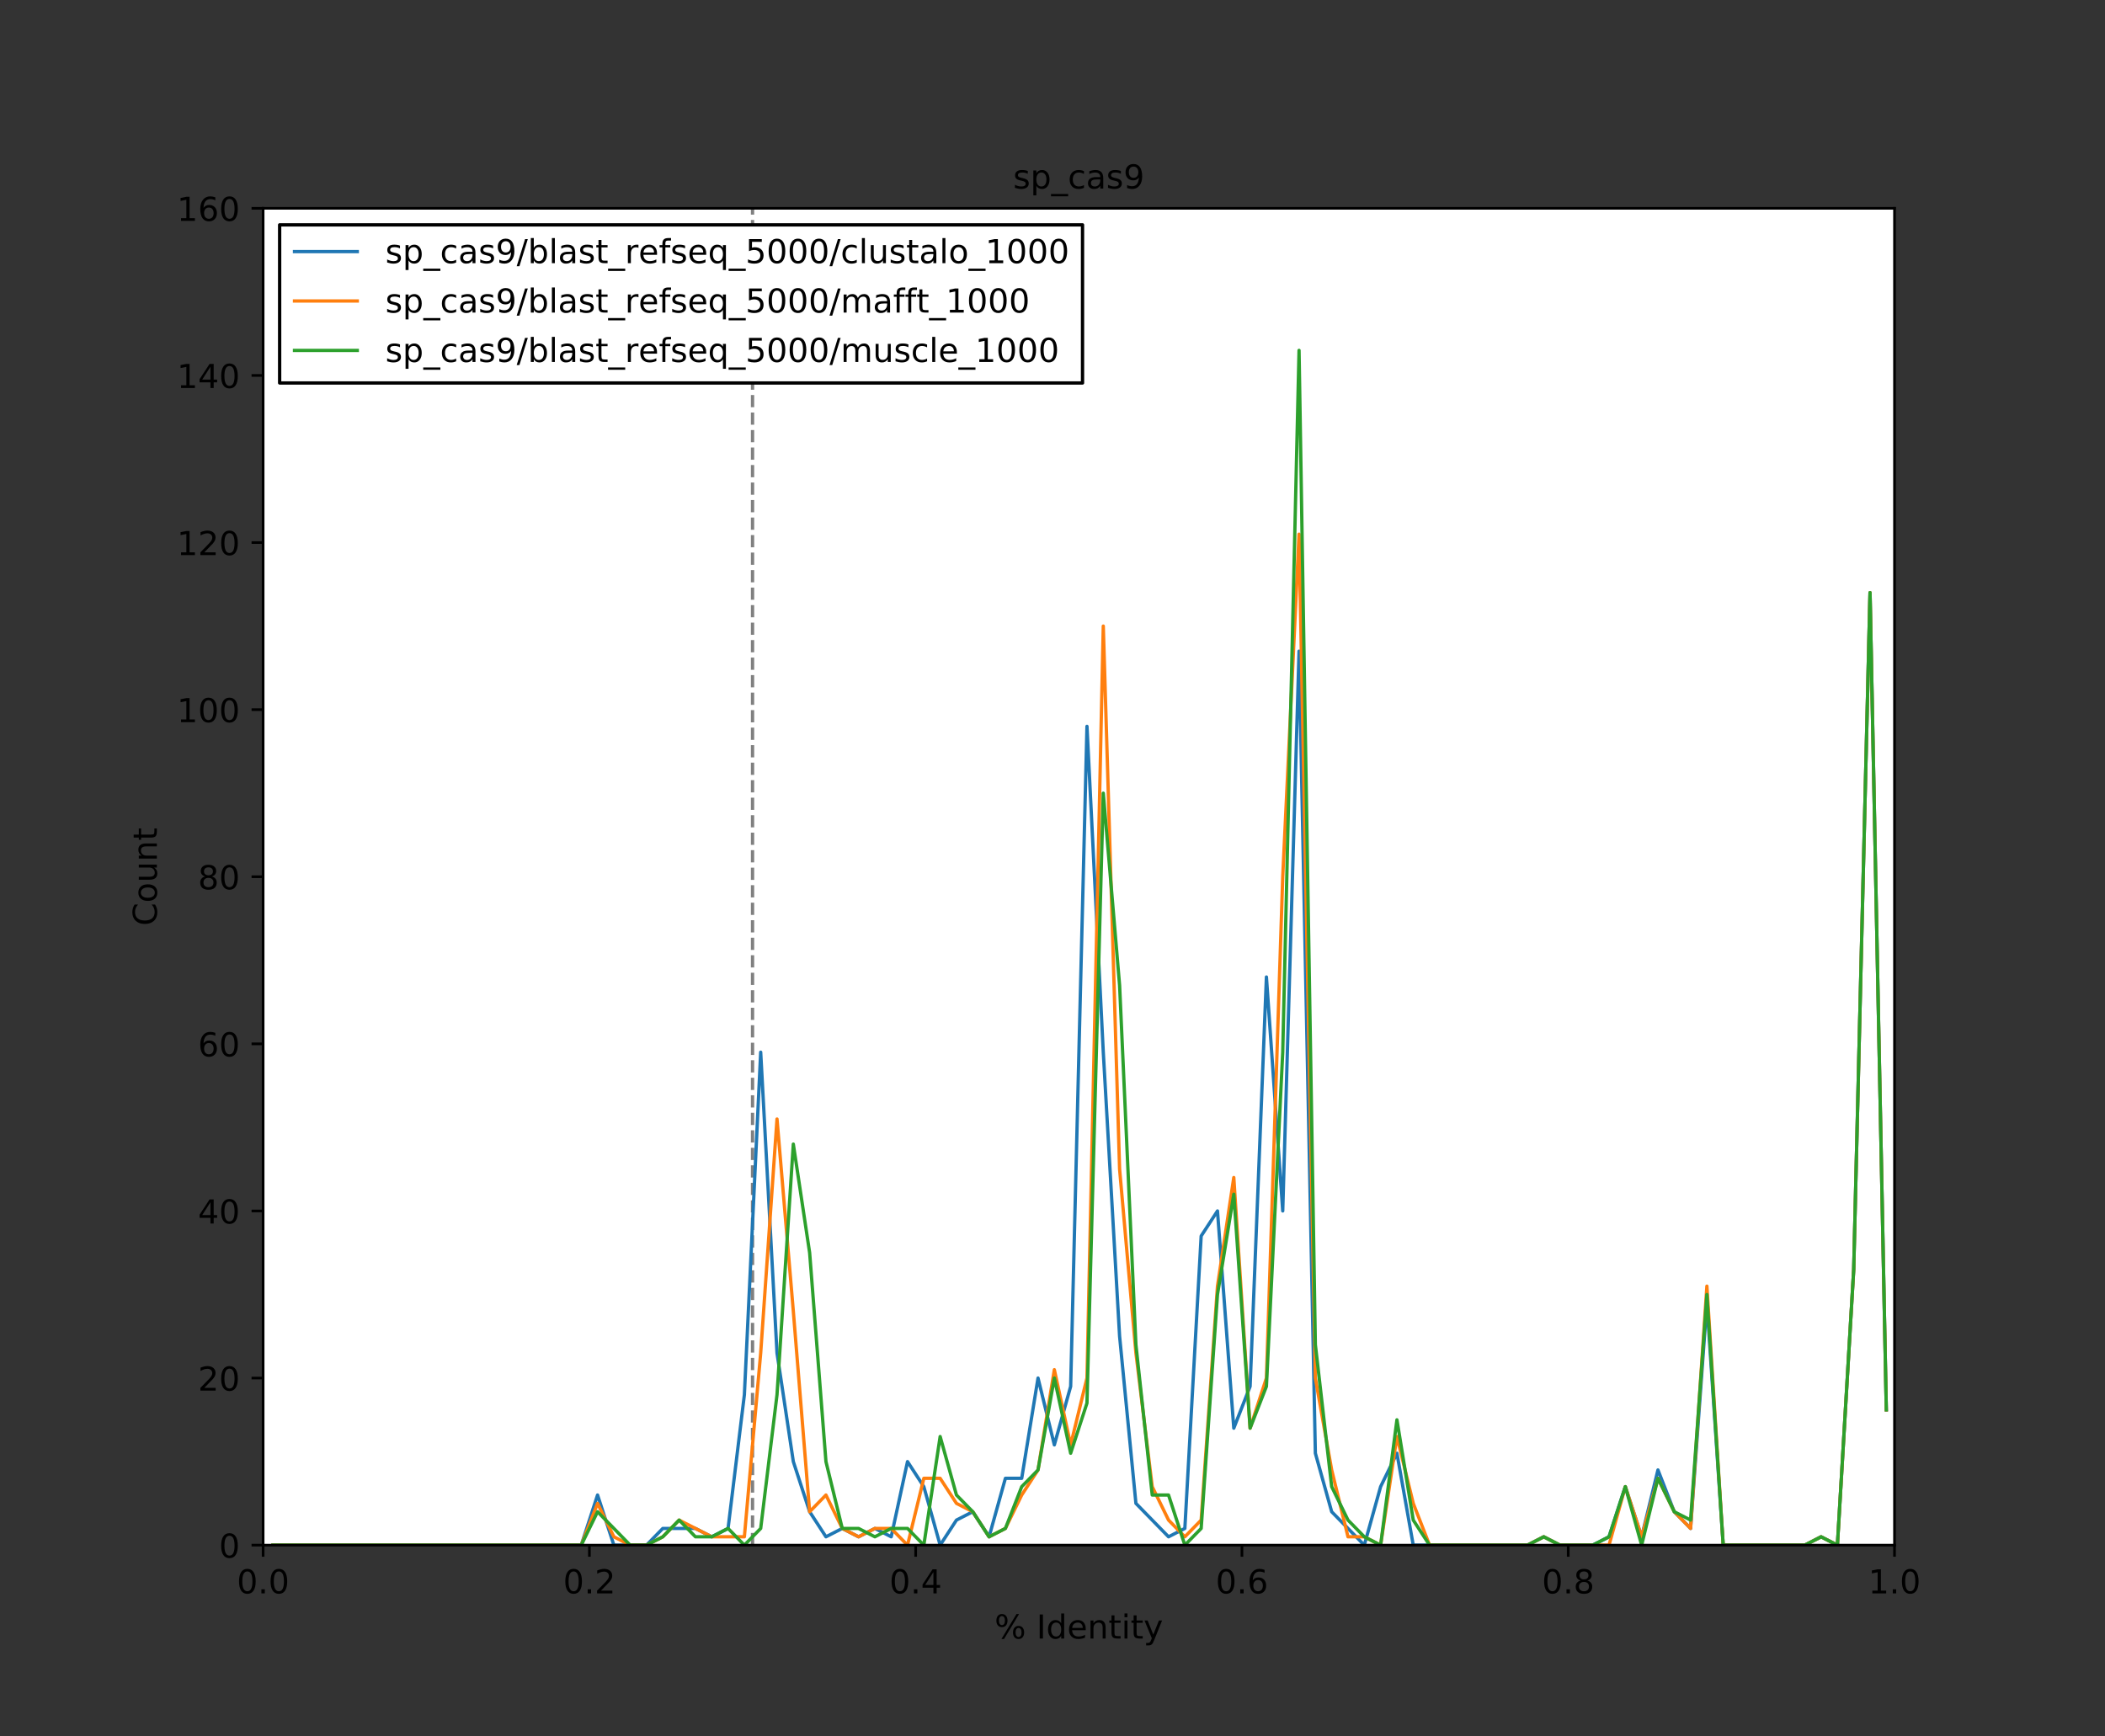 <?xml version="1.0" encoding="utf-8" standalone="no"?>
<!DOCTYPE svg PUBLIC "-//W3C//DTD SVG 1.1//EN"
  "http://www.w3.org/Graphics/SVG/1.1/DTD/svg11.dtd">
<!-- Created with matplotlib (https://matplotlib.org/) -->
<svg height="525.6pt" version="1.1" viewBox="0 0 637.2 525.6" width="637.2pt" xmlns="http://www.w3.org/2000/svg" xmlns:xlink="http://www.w3.org/1999/xlink">
 <rect x="0" y="0" width="637.2" height="525.6" fill="#333333" stroke="none"/>
 <defs>
  <style type="text/css">
*{stroke-linecap:butt;stroke-linejoin:round;}
  </style>
 </defs>
 <g id="figure_1">
  <g id="patch_1">
   <path d="M 0 525.6 
L 637.2 525.6 
L 637.2 0 
L 0 0 
z
" style="fill:none;"/>
  </g>
  <g id="axes_1">
   <g id="patch_2">
    <path d="M 79.65 467.784 
L 573.48 467.784 
L 573.48 63.072 
L 79.65 63.072 
z
" style="fill:#ffffff;"/>
   </g>
   <g id="line2d_1">
    <path clip-path="url(#pf580ceb8f9)" d="M 227.799 467.784 
L 227.799 63.072 
" style="fill:none;stroke:#808080;stroke-dasharray:3.7,1.6;stroke-dashoffset:0;"/>
   </g>
   <g id="matplotlib.axis_1">
    <g id="xtick_1">
     <g id="line2d_2">
      <defs>
       <path d="M 0 0 
L 0 3.5 
" id="m584d192b27" style="stroke:#000000;stroke-width:0.8;"/>
      </defs>
      <g>
       <use style="stroke:#000000;stroke-width:0.8;" x="79.65" xlink:href="#m584d192b27" y="467.784"/>
      </g>
     </g>
     <g id="text_1">
      <!-- 0.0 -->
      <defs>
       <path d="M 31.781 66.406 
Q 24.172 66.406 20.328 58.906 
Q 16.5 51.422 16.5 36.375 
Q 16.5 21.391 20.328 13.891 
Q 24.172 6.391 31.781 6.391 
Q 39.453 6.391 43.281 13.891 
Q 47.125 21.391 47.125 36.375 
Q 47.125 51.422 43.281 58.906 
Q 39.453 66.406 31.781 66.406 
z
M 31.781 74.219 
Q 44.047 74.219 50.516 64.516 
Q 56.984 54.828 56.984 36.375 
Q 56.984 17.969 50.516 8.266 
Q 44.047 -1.422 31.781 -1.422 
Q 19.531 -1.422 13.062 8.266 
Q 6.594 17.969 6.594 36.375 
Q 6.594 54.828 13.062 64.516 
Q 19.531 74.219 31.781 74.219 
z
" id="DejaVuSans-48"/>
       <path d="M 10.688 12.406 
L 21 12.406 
L 21 0 
L 10.688 0 
z
" id="DejaVuSans-46"/>
      </defs>
      <g transform="translate(71.698 482.382)scale(0.1 -0.1)">
       <use xlink:href="#DejaVuSans-48"/>
       <use x="63.623" xlink:href="#DejaVuSans-46"/>
       <use x="95.41" xlink:href="#DejaVuSans-48"/>
      </g>
     </g>
    </g>
    <g id="xtick_2">
     <g id="line2d_3">
      <g>
       <use style="stroke:#000000;stroke-width:0.8;" x="178.416" xlink:href="#m584d192b27" y="467.784"/>
      </g>
     </g>
     <g id="text_2">
      <!-- 0.2 -->
      <defs>
       <path d="M 19.188 8.297 
L 53.609 8.297 
L 53.609 0 
L 7.328 0 
L 7.328 8.297 
Q 12.938 14.109 22.625 23.891 
Q 32.328 33.688 34.812 36.531 
Q 39.547 41.844 41.422 45.531 
Q 43.312 49.219 43.312 52.781 
Q 43.312 58.594 39.234 62.25 
Q 35.156 65.922 28.609 65.922 
Q 23.969 65.922 18.812 64.312 
Q 13.672 62.703 7.812 59.422 
L 7.812 69.391 
Q 13.766 71.781 18.938 73 
Q 24.125 74.219 28.422 74.219 
Q 39.75 74.219 46.484 68.547 
Q 53.219 62.891 53.219 53.422 
Q 53.219 48.922 51.531 44.891 
Q 49.859 40.875 45.406 35.406 
Q 44.188 33.984 37.641 27.219 
Q 31.109 20.453 19.188 8.297 
z
" id="DejaVuSans-50"/>
      </defs>
      <g transform="translate(170.464 482.382)scale(0.1 -0.1)">
       <use xlink:href="#DejaVuSans-48"/>
       <use x="63.623" xlink:href="#DejaVuSans-46"/>
       <use x="95.41" xlink:href="#DejaVuSans-50"/>
      </g>
     </g>
    </g>
    <g id="xtick_3">
     <g id="line2d_4">
      <g>
       <use style="stroke:#000000;stroke-width:0.8;" x="277.182" xlink:href="#m584d192b27" y="467.784"/>
      </g>
     </g>
     <g id="text_3">
      <!-- 0.4 -->
      <defs>
       <path d="M 37.797 64.312 
L 12.891 25.391 
L 37.797 25.391 
z
M 35.203 72.906 
L 47.609 72.906 
L 47.609 25.391 
L 58.016 25.391 
L 58.016 17.188 
L 47.609 17.188 
L 47.609 0 
L 37.797 0 
L 37.797 17.188 
L 4.891 17.188 
L 4.891 26.703 
z
" id="DejaVuSans-52"/>
      </defs>
      <g transform="translate(269.23 482.382)scale(0.1 -0.1)">
       <use xlink:href="#DejaVuSans-48"/>
       <use x="63.623" xlink:href="#DejaVuSans-46"/>
       <use x="95.41" xlink:href="#DejaVuSans-52"/>
      </g>
     </g>
    </g>
    <g id="xtick_4">
     <g id="line2d_5">
      <g>
       <use style="stroke:#000000;stroke-width:0.8;" x="375.948" xlink:href="#m584d192b27" y="467.784"/>
      </g>
     </g>
     <g id="text_4">
      <!-- 0.6 -->
      <defs>
       <path d="M 33.016 40.375 
Q 26.375 40.375 22.484 35.828 
Q 18.609 31.297 18.609 23.391 
Q 18.609 15.531 22.484 10.953 
Q 26.375 6.391 33.016 6.391 
Q 39.656 6.391 43.531 10.953 
Q 47.406 15.531 47.406 23.391 
Q 47.406 31.297 43.531 35.828 
Q 39.656 40.375 33.016 40.375 
z
M 52.594 71.297 
L 52.594 62.312 
Q 48.875 64.062 45.094 64.984 
Q 41.312 65.922 37.594 65.922 
Q 27.828 65.922 22.672 59.328 
Q 17.531 52.734 16.797 39.406 
Q 19.672 43.656 24.016 45.922 
Q 28.375 48.188 33.594 48.188 
Q 44.578 48.188 50.953 41.516 
Q 57.328 34.859 57.328 23.391 
Q 57.328 12.156 50.688 5.359 
Q 44.047 -1.422 33.016 -1.422 
Q 20.359 -1.422 13.672 8.266 
Q 6.984 17.969 6.984 36.375 
Q 6.984 53.656 15.188 63.938 
Q 23.391 74.219 37.203 74.219 
Q 40.922 74.219 44.703 73.484 
Q 48.484 72.75 52.594 71.297 
z
" id="DejaVuSans-54"/>
      </defs>
      <g transform="translate(367.996 482.382)scale(0.1 -0.1)">
       <use xlink:href="#DejaVuSans-48"/>
       <use x="63.623" xlink:href="#DejaVuSans-46"/>
       <use x="95.41" xlink:href="#DejaVuSans-54"/>
      </g>
     </g>
    </g>
    <g id="xtick_5">
     <g id="line2d_6">
      <g>
       <use style="stroke:#000000;stroke-width:0.8;" x="474.714" xlink:href="#m584d192b27" y="467.784"/>
      </g>
     </g>
     <g id="text_5">
      <!-- 0.8 -->
      <defs>
       <path d="M 31.781 34.625 
Q 24.75 34.625 20.719 30.859 
Q 16.703 27.094 16.703 20.516 
Q 16.703 13.922 20.719 10.156 
Q 24.75 6.391 31.781 6.391 
Q 38.812 6.391 42.859 10.172 
Q 46.922 13.969 46.922 20.516 
Q 46.922 27.094 42.891 30.859 
Q 38.875 34.625 31.781 34.625 
z
M 21.922 38.812 
Q 15.578 40.375 12.031 44.719 
Q 8.5 49.078 8.5 55.328 
Q 8.5 64.062 14.719 69.141 
Q 20.953 74.219 31.781 74.219 
Q 42.672 74.219 48.875 69.141 
Q 55.078 64.062 55.078 55.328 
Q 55.078 49.078 51.531 44.719 
Q 48 40.375 41.703 38.812 
Q 48.828 37.156 52.797 32.312 
Q 56.781 27.484 56.781 20.516 
Q 56.781 9.906 50.312 4.234 
Q 43.844 -1.422 31.781 -1.422 
Q 19.734 -1.422 13.25 4.234 
Q 6.781 9.906 6.781 20.516 
Q 6.781 27.484 10.781 32.312 
Q 14.797 37.156 21.922 38.812 
z
M 18.312 54.391 
Q 18.312 48.734 21.844 45.562 
Q 25.391 42.391 31.781 42.391 
Q 38.141 42.391 41.719 45.562 
Q 45.312 48.734 45.312 54.391 
Q 45.312 60.062 41.719 63.234 
Q 38.141 66.406 31.781 66.406 
Q 25.391 66.406 21.844 63.234 
Q 18.312 60.062 18.312 54.391 
z
" id="DejaVuSans-56"/>
      </defs>
      <g transform="translate(466.762 482.382)scale(0.1 -0.1)">
       <use xlink:href="#DejaVuSans-48"/>
       <use x="63.623" xlink:href="#DejaVuSans-46"/>
       <use x="95.41" xlink:href="#DejaVuSans-56"/>
      </g>
     </g>
    </g>
    <g id="xtick_6">
     <g id="line2d_7">
      <g>
       <use style="stroke:#000000;stroke-width:0.8;" x="573.48" xlink:href="#m584d192b27" y="467.784"/>
      </g>
     </g>
     <g id="text_6">
      <!-- 1.0 -->
      <defs>
       <path d="M 12.406 8.297 
L 28.516 8.297 
L 28.516 63.922 
L 10.984 60.406 
L 10.984 69.391 
L 28.422 72.906 
L 38.281 72.906 
L 38.281 8.297 
L 54.391 8.297 
L 54.391 0 
L 12.406 0 
z
" id="DejaVuSans-49"/>
      </defs>
      <g transform="translate(565.528 482.382)scale(0.1 -0.1)">
       <use xlink:href="#DejaVuSans-49"/>
       <use x="63.623" xlink:href="#DejaVuSans-46"/>
       <use x="95.41" xlink:href="#DejaVuSans-48"/>
      </g>
     </g>
    </g>
    <g id="text_7">
     <!-- % Identity -->
     <defs>
      <path d="M 72.703 32.078 
Q 68.453 32.078 66.031 28.469 
Q 63.625 24.859 63.625 18.406 
Q 63.625 12.062 66.031 8.422 
Q 68.453 4.781 72.703 4.781 
Q 76.859 4.781 79.266 8.422 
Q 81.688 12.062 81.688 18.406 
Q 81.688 24.812 79.266 28.438 
Q 76.859 32.078 72.703 32.078 
z
M 72.703 38.281 
Q 80.422 38.281 84.953 32.906 
Q 89.5 27.547 89.5 18.406 
Q 89.5 9.281 84.938 3.922 
Q 80.375 -1.422 72.703 -1.422 
Q 64.891 -1.422 60.344 3.922 
Q 55.812 9.281 55.812 18.406 
Q 55.812 27.594 60.375 32.938 
Q 64.938 38.281 72.703 38.281 
z
M 22.312 68.016 
Q 18.109 68.016 15.688 64.375 
Q 13.281 60.75 13.281 54.391 
Q 13.281 47.953 15.672 44.328 
Q 18.062 40.719 22.312 40.719 
Q 26.562 40.719 28.969 44.328 
Q 31.391 47.953 31.391 54.391 
Q 31.391 60.688 28.953 64.344 
Q 26.516 68.016 22.312 68.016 
z
M 66.406 74.219 
L 74.219 74.219 
L 28.609 -1.422 
L 20.797 -1.422 
z
M 22.312 74.219 
Q 30.031 74.219 34.609 68.875 
Q 39.203 63.531 39.203 54.391 
Q 39.203 45.172 34.641 39.844 
Q 30.078 34.516 22.312 34.516 
Q 14.547 34.516 10.031 39.859 
Q 5.516 45.219 5.516 54.391 
Q 5.516 63.484 10.047 68.844 
Q 14.594 74.219 22.312 74.219 
z
" id="DejaVuSans-37"/>
      <path id="DejaVuSans-32"/>
      <path d="M 9.812 72.906 
L 19.672 72.906 
L 19.672 0 
L 9.812 0 
z
" id="DejaVuSans-73"/>
      <path d="M 45.406 46.391 
L 45.406 75.984 
L 54.391 75.984 
L 54.391 0 
L 45.406 0 
L 45.406 8.203 
Q 42.578 3.328 38.25 0.953 
Q 33.938 -1.422 27.875 -1.422 
Q 17.969 -1.422 11.734 6.484 
Q 5.516 14.406 5.516 27.297 
Q 5.516 40.188 11.734 48.094 
Q 17.969 56 27.875 56 
Q 33.938 56 38.25 53.625 
Q 42.578 51.266 45.406 46.391 
z
M 14.797 27.297 
Q 14.797 17.391 18.875 11.75 
Q 22.953 6.109 30.078 6.109 
Q 37.203 6.109 41.297 11.75 
Q 45.406 17.391 45.406 27.297 
Q 45.406 37.203 41.297 42.844 
Q 37.203 48.484 30.078 48.484 
Q 22.953 48.484 18.875 42.844 
Q 14.797 37.203 14.797 27.297 
z
" id="DejaVuSans-100"/>
      <path d="M 56.203 29.594 
L 56.203 25.203 
L 14.891 25.203 
Q 15.484 15.922 20.484 11.062 
Q 25.484 6.203 34.422 6.203 
Q 39.594 6.203 44.453 7.469 
Q 49.312 8.734 54.109 11.281 
L 54.109 2.781 
Q 49.266 0.734 44.188 -0.344 
Q 39.109 -1.422 33.891 -1.422 
Q 20.797 -1.422 13.156 6.188 
Q 5.516 13.812 5.516 26.812 
Q 5.516 40.234 12.766 48.109 
Q 20.016 56 32.328 56 
Q 43.359 56 49.781 48.891 
Q 56.203 41.797 56.203 29.594 
z
M 47.219 32.234 
Q 47.125 39.594 43.094 43.984 
Q 39.062 48.391 32.422 48.391 
Q 24.906 48.391 20.391 44.141 
Q 15.875 39.891 15.188 32.172 
z
" id="DejaVuSans-101"/>
      <path d="M 54.891 33.016 
L 54.891 0 
L 45.906 0 
L 45.906 32.719 
Q 45.906 40.484 42.875 44.328 
Q 39.844 48.188 33.797 48.188 
Q 26.516 48.188 22.312 43.547 
Q 18.109 38.922 18.109 30.906 
L 18.109 0 
L 9.078 0 
L 9.078 54.688 
L 18.109 54.688 
L 18.109 46.188 
Q 21.344 51.125 25.703 53.562 
Q 30.078 56 35.797 56 
Q 45.219 56 50.047 50.172 
Q 54.891 44.344 54.891 33.016 
z
" id="DejaVuSans-110"/>
      <path d="M 18.312 70.219 
L 18.312 54.688 
L 36.812 54.688 
L 36.812 47.703 
L 18.312 47.703 
L 18.312 18.016 
Q 18.312 11.328 20.141 9.422 
Q 21.969 7.516 27.594 7.516 
L 36.812 7.516 
L 36.812 0 
L 27.594 0 
Q 17.188 0 13.234 3.875 
Q 9.281 7.766 9.281 18.016 
L 9.281 47.703 
L 2.688 47.703 
L 2.688 54.688 
L 9.281 54.688 
L 9.281 70.219 
z
" id="DejaVuSans-116"/>
      <path d="M 9.422 54.688 
L 18.406 54.688 
L 18.406 0 
L 9.422 0 
z
M 9.422 75.984 
L 18.406 75.984 
L 18.406 64.594 
L 9.422 64.594 
z
" id="DejaVuSans-105"/>
      <path d="M 32.172 -5.078 
Q 28.375 -14.844 24.75 -17.812 
Q 21.141 -20.797 15.094 -20.797 
L 7.906 -20.797 
L 7.906 -13.281 
L 13.188 -13.281 
Q 16.891 -13.281 18.938 -11.516 
Q 21 -9.766 23.484 -3.219 
L 25.094 0.875 
L 2.984 54.688 
L 12.5 54.688 
L 29.594 11.922 
L 46.688 54.688 
L 56.203 54.688 
z
" id="DejaVuSans-121"/>
     </defs>
     <g transform="translate(301.062 496.061)scale(0.1 -0.1)">
      <use xlink:href="#DejaVuSans-37"/>
      <use x="95.02" xlink:href="#DejaVuSans-32"/>
      <use x="126.807" xlink:href="#DejaVuSans-73"/>
      <use x="156.299" xlink:href="#DejaVuSans-100"/>
      <use x="219.775" xlink:href="#DejaVuSans-101"/>
      <use x="281.299" xlink:href="#DejaVuSans-110"/>
      <use x="344.678" xlink:href="#DejaVuSans-116"/>
      <use x="383.887" xlink:href="#DejaVuSans-105"/>
      <use x="411.67" xlink:href="#DejaVuSans-116"/>
      <use x="450.879" xlink:href="#DejaVuSans-121"/>
     </g>
    </g>
   </g>
   <g id="matplotlib.axis_2">
    <g id="ytick_1">
     <g id="line2d_8">
      <defs>
       <path d="M 0 0 
L -3.5 0 
" id="me125d2f607" style="stroke:#000000;stroke-width:0.8;"/>
      </defs>
      <g>
       <use style="stroke:#000000;stroke-width:0.8;" x="79.65" xlink:href="#me125d2f607" y="467.784"/>
      </g>
     </g>
     <g id="text_8">
      <!-- 0 -->
      <g transform="translate(66.287 471.583)scale(0.1 -0.1)">
       <use xlink:href="#DejaVuSans-48"/>
      </g>
     </g>
    </g>
    <g id="ytick_2">
     <g id="line2d_9">
      <g>
       <use style="stroke:#000000;stroke-width:0.8;" x="79.65" xlink:href="#me125d2f607" y="417.195"/>
      </g>
     </g>
     <g id="text_9">
      <!-- 20 -->
      <g transform="translate(59.925 420.994)scale(0.1 -0.1)">
       <use xlink:href="#DejaVuSans-50"/>
       <use x="63.623" xlink:href="#DejaVuSans-48"/>
      </g>
     </g>
    </g>
    <g id="ytick_3">
     <g id="line2d_10">
      <g>
       <use style="stroke:#000000;stroke-width:0.8;" x="79.65" xlink:href="#me125d2f607" y="366.606"/>
      </g>
     </g>
     <g id="text_10">
      <!-- 40 -->
      <g transform="translate(59.925 370.405)scale(0.1 -0.1)">
       <use xlink:href="#DejaVuSans-52"/>
       <use x="63.623" xlink:href="#DejaVuSans-48"/>
      </g>
     </g>
    </g>
    <g id="ytick_4">
     <g id="line2d_11">
      <g>
       <use style="stroke:#000000;stroke-width:0.8;" x="79.65" xlink:href="#me125d2f607" y="316.017"/>
      </g>
     </g>
     <g id="text_11">
      <!-- 60 -->
      <g transform="translate(59.925 319.816)scale(0.1 -0.1)">
       <use xlink:href="#DejaVuSans-54"/>
       <use x="63.623" xlink:href="#DejaVuSans-48"/>
      </g>
     </g>
    </g>
    <g id="ytick_5">
     <g id="line2d_12">
      <g>
       <use style="stroke:#000000;stroke-width:0.8;" x="79.65" xlink:href="#me125d2f607" y="265.428"/>
      </g>
     </g>
     <g id="text_12">
      <!-- 80 -->
      <g transform="translate(59.925 269.227)scale(0.1 -0.1)">
       <use xlink:href="#DejaVuSans-56"/>
       <use x="63.623" xlink:href="#DejaVuSans-48"/>
      </g>
     </g>
    </g>
    <g id="ytick_6">
     <g id="line2d_13">
      <g>
       <use style="stroke:#000000;stroke-width:0.8;" x="79.65" xlink:href="#me125d2f607" y="214.839"/>
      </g>
     </g>
     <g id="text_13">
      <!-- 100 -->
      <g transform="translate(53.562 218.638)scale(0.1 -0.1)">
       <use xlink:href="#DejaVuSans-49"/>
       <use x="63.623" xlink:href="#DejaVuSans-48"/>
       <use x="127.246" xlink:href="#DejaVuSans-48"/>
      </g>
     </g>
    </g>
    <g id="ytick_7">
     <g id="line2d_14">
      <g>
       <use style="stroke:#000000;stroke-width:0.8;" x="79.65" xlink:href="#me125d2f607" y="164.25"/>
      </g>
     </g>
     <g id="text_14">
      <!-- 120 -->
      <g transform="translate(53.562 168.049)scale(0.1 -0.1)">
       <use xlink:href="#DejaVuSans-49"/>
       <use x="63.623" xlink:href="#DejaVuSans-50"/>
       <use x="127.246" xlink:href="#DejaVuSans-48"/>
      </g>
     </g>
    </g>
    <g id="ytick_8">
     <g id="line2d_15">
      <g>
       <use style="stroke:#000000;stroke-width:0.8;" x="79.65" xlink:href="#me125d2f607" y="113.661"/>
      </g>
     </g>
     <g id="text_15">
      <!-- 140 -->
      <g transform="translate(53.562 117.46)scale(0.1 -0.1)">
       <use xlink:href="#DejaVuSans-49"/>
       <use x="63.623" xlink:href="#DejaVuSans-52"/>
       <use x="127.246" xlink:href="#DejaVuSans-48"/>
      </g>
     </g>
    </g>
    <g id="ytick_9">
     <g id="line2d_16">
      <g>
       <use style="stroke:#000000;stroke-width:0.8;" x="79.65" xlink:href="#me125d2f607" y="63.072"/>
      </g>
     </g>
     <g id="text_16">
      <!-- 160 -->
      <g transform="translate(53.562 66.871)scale(0.1 -0.1)">
       <use xlink:href="#DejaVuSans-49"/>
       <use x="63.623" xlink:href="#DejaVuSans-54"/>
       <use x="127.246" xlink:href="#DejaVuSans-48"/>
      </g>
     </g>
    </g>
    <g id="text_17">
     <!-- Count -->
     <defs>
      <path d="M 64.406 67.281 
L 64.406 56.891 
Q 59.422 61.531 53.781 63.812 
Q 48.141 66.109 41.797 66.109 
Q 29.297 66.109 22.656 58.469 
Q 16.016 50.828 16.016 36.375 
Q 16.016 21.969 22.656 14.328 
Q 29.297 6.688 41.797 6.688 
Q 48.141 6.688 53.781 8.984 
Q 59.422 11.281 64.406 15.922 
L 64.406 5.609 
Q 59.234 2.094 53.438 0.328 
Q 47.656 -1.422 41.219 -1.422 
Q 24.656 -1.422 15.125 8.703 
Q 5.609 18.844 5.609 36.375 
Q 5.609 53.953 15.125 64.078 
Q 24.656 74.219 41.219 74.219 
Q 47.75 74.219 53.531 72.484 
Q 59.328 70.75 64.406 67.281 
z
" id="DejaVuSans-67"/>
      <path d="M 30.609 48.391 
Q 23.391 48.391 19.188 42.75 
Q 14.984 37.109 14.984 27.297 
Q 14.984 17.484 19.156 11.844 
Q 23.344 6.203 30.609 6.203 
Q 37.797 6.203 41.984 11.859 
Q 46.188 17.531 46.188 27.297 
Q 46.188 37.016 41.984 42.703 
Q 37.797 48.391 30.609 48.391 
z
M 30.609 56 
Q 42.328 56 49.016 48.375 
Q 55.719 40.766 55.719 27.297 
Q 55.719 13.875 49.016 6.219 
Q 42.328 -1.422 30.609 -1.422 
Q 18.844 -1.422 12.172 6.219 
Q 5.516 13.875 5.516 27.297 
Q 5.516 40.766 12.172 48.375 
Q 18.844 56 30.609 56 
z
" id="DejaVuSans-111"/>
      <path d="M 8.5 21.578 
L 8.5 54.688 
L 17.484 54.688 
L 17.484 21.922 
Q 17.484 14.156 20.5 10.266 
Q 23.531 6.391 29.594 6.391 
Q 36.859 6.391 41.078 11.031 
Q 45.312 15.672 45.312 23.688 
L 45.312 54.688 
L 54.297 54.688 
L 54.297 0 
L 45.312 0 
L 45.312 8.406 
Q 42.047 3.422 37.719 1 
Q 33.406 -1.422 27.688 -1.422 
Q 18.266 -1.422 13.375 4.438 
Q 8.5 10.297 8.5 21.578 
z
M 31.109 56 
z
" id="DejaVuSans-117"/>
     </defs>
     <g transform="translate(47.483 280.276)rotate(-90)scale(0.1 -0.1)">
      <use xlink:href="#DejaVuSans-67"/>
      <use x="69.824" xlink:href="#DejaVuSans-111"/>
      <use x="131.006" xlink:href="#DejaVuSans-117"/>
      <use x="194.385" xlink:href="#DejaVuSans-110"/>
      <use x="257.764" xlink:href="#DejaVuSans-116"/>
     </g>
    </g>
   </g>
   <g id="line2d_17">
    <path clip-path="url(#pf580ceb8f9)" d="M 82.119 467.784 
L 87.057 467.784 
L 91.996 467.784 
L 96.934 467.784 
L 101.872 467.784 
L 106.811 467.784 
L 111.749 467.784 
L 116.687 467.784 
L 121.626 467.784 
L 126.564 467.784 
L 131.502 467.784 
L 136.44 467.784 
L 141.379 467.784 
L 146.317 467.784 
L 151.255 467.784 
L 156.194 467.784 
L 161.132 467.784 
L 166.07 467.784 
L 171.009 467.784 
L 175.947 467.784 
L 180.885 452.607 
L 185.823 467.784 
L 190.762 467.784 
L 195.7 467.784 
L 200.638 462.725 
L 205.577 462.725 
L 210.515 462.725 
L 215.453 465.255 
L 220.392 462.725 
L 225.33 422.254 
L 230.268 318.546 
L 235.206 409.607 
L 240.145 442.49 
L 245.083 457.666 
L 250.021 465.255 
L 254.96 462.725 
L 259.898 465.255 
L 264.836 462.725 
L 269.775 465.255 
L 274.713 442.49 
L 279.651 450.078 
L 284.589 467.784 
L 289.528 460.196 
L 294.466 457.666 
L 299.404 465.255 
L 304.343 447.548 
L 309.281 447.548 
L 314.219 417.195 
L 319.158 437.431 
L 324.096 419.724 
L 329.034 219.898 
L 333.972 318.546 
L 338.911 404.548 
L 343.849 455.137 
L 348.787 460.196 
L 353.726 465.255 
L 358.664 462.725 
L 363.602 374.194 
L 368.541 366.606 
L 373.479 432.372 
L 378.417 419.724 
L 383.355 295.781 
L 388.294 366.606 
L 393.232 197.133 
L 398.17 439.96 
L 403.109 457.666 
L 408.047 462.725 
L 412.985 467.784 
L 417.924 450.078 
L 422.862 439.96 
L 427.8 467.784 
L 432.738 467.784 
L 437.677 467.784 
L 442.615 467.784 
L 447.553 467.784 
L 452.492 467.784 
L 457.43 467.784 
L 462.368 467.784 
L 467.307 465.255 
L 472.245 467.784 
L 477.183 467.784 
L 482.121 467.784 
L 487.06 465.255 
L 491.998 450.078 
L 496.936 465.255 
L 501.875 445.019 
L 506.813 457.666 
L 511.751 462.725 
L 516.69 394.43 
L 521.628 467.784 
L 526.566 467.784 
L 531.504 467.784 
L 536.443 467.784 
L 541.381 467.784 
L 546.319 467.784 
L 551.258 465.255 
L 556.196 467.784 
L 561.134 384.312 
L 566.073 179.427 
L 571.011 427.313 
" style="fill:none;stroke:#1f77b4;"/>
   </g>
   <g id="line2d_18">
    <path clip-path="url(#pf580ceb8f9)" d="M 82.119 467.784 
L 87.057 467.784 
L 91.996 467.784 
L 96.934 467.784 
L 101.872 467.784 
L 106.811 467.784 
L 111.749 467.784 
L 116.687 467.784 
L 121.626 467.784 
L 126.564 467.784 
L 131.502 467.784 
L 136.44 467.784 
L 141.379 467.784 
L 146.317 467.784 
L 151.255 467.784 
L 156.194 467.784 
L 161.132 467.784 
L 166.07 467.784 
L 171.009 467.784 
L 175.947 467.784 
L 180.885 455.137 
L 185.823 465.255 
L 190.762 467.784 
L 195.7 467.784 
L 200.638 465.255 
L 205.577 460.196 
L 210.515 462.725 
L 215.453 465.255 
L 220.392 465.255 
L 225.33 465.255 
L 230.268 409.607 
L 235.206 338.782 
L 240.145 396.959 
L 245.083 457.666 
L 250.021 452.607 
L 254.96 462.725 
L 259.898 465.255 
L 264.836 462.725 
L 269.775 462.725 
L 274.713 467.784 
L 279.651 447.548 
L 284.589 447.548 
L 289.528 455.137 
L 294.466 457.666 
L 299.404 465.255 
L 304.343 462.725 
L 309.281 452.607 
L 314.219 445.019 
L 319.158 414.666 
L 324.096 437.431 
L 329.034 417.195 
L 333.972 189.544 
L 338.911 353.959 
L 343.849 409.607 
L 348.787 450.078 
L 353.726 460.196 
L 358.664 465.255 
L 363.602 460.196 
L 368.541 389.371 
L 373.479 356.488 
L 378.417 432.372 
L 383.355 417.195 
L 388.294 265.428 
L 393.232 161.721 
L 398.17 417.195 
L 403.109 445.019 
L 408.047 465.255 
L 412.985 465.255 
L 417.924 467.784 
L 422.862 434.901 
L 427.8 455.137 
L 432.738 467.784 
L 437.677 467.784 
L 442.615 467.784 
L 447.553 467.784 
L 452.492 467.784 
L 457.43 467.784 
L 462.368 467.784 
L 467.307 465.255 
L 472.245 467.784 
L 477.183 467.784 
L 482.121 467.784 
L 487.06 467.784 
L 491.998 450.078 
L 496.936 465.255 
L 501.875 447.548 
L 506.813 457.666 
L 511.751 462.725 
L 516.69 389.371 
L 521.628 467.784 
L 526.566 467.784 
L 531.504 467.784 
L 536.443 467.784 
L 541.381 467.784 
L 546.319 467.784 
L 551.258 465.255 
L 556.196 467.784 
L 561.134 384.312 
L 566.073 179.427 
L 571.011 427.313 
" style="fill:none;stroke:#ff7f0e;"/>
   </g>
   <g id="line2d_19">
    <path clip-path="url(#pf580ceb8f9)" d="M 82.119 467.784 
L 87.057 467.784 
L 91.996 467.784 
L 96.934 467.784 
L 101.872 467.784 
L 106.811 467.784 
L 111.749 467.784 
L 116.687 467.784 
L 121.626 467.784 
L 126.564 467.784 
L 131.502 467.784 
L 136.44 467.784 
L 141.379 467.784 
L 146.317 467.784 
L 151.255 467.784 
L 156.194 467.784 
L 161.132 467.784 
L 166.07 467.784 
L 171.009 467.784 
L 175.947 467.784 
L 180.885 457.666 
L 185.823 462.725 
L 190.762 467.784 
L 195.7 467.784 
L 200.638 465.255 
L 205.577 460.196 
L 210.515 465.255 
L 215.453 465.255 
L 220.392 462.725 
L 225.33 467.784 
L 230.268 462.725 
L 235.206 422.254 
L 240.145 346.37 
L 245.083 379.253 
L 250.021 442.49 
L 254.96 462.725 
L 259.898 462.725 
L 264.836 465.255 
L 269.775 462.725 
L 274.713 462.725 
L 279.651 467.784 
L 284.589 434.901 
L 289.528 452.607 
L 294.466 457.666 
L 299.404 465.255 
L 304.343 462.725 
L 309.281 450.078 
L 314.219 445.019 
L 319.158 417.195 
L 324.096 439.96 
L 329.034 424.783 
L 333.972 240.133 
L 338.911 298.311 
L 343.849 407.077 
L 348.787 452.607 
L 353.726 452.607 
L 358.664 467.784 
L 363.602 462.725 
L 368.541 391.901 
L 373.479 361.547 
L 378.417 432.372 
L 383.355 419.724 
L 388.294 318.546 
L 393.232 106.073 
L 398.17 407.077 
L 403.109 450.078 
L 408.047 460.196 
L 412.985 465.255 
L 417.924 467.784 
L 422.862 429.842 
L 427.8 460.196 
L 432.738 467.784 
L 437.677 467.784 
L 442.615 467.784 
L 447.553 467.784 
L 452.492 467.784 
L 457.43 467.784 
L 462.368 467.784 
L 467.307 465.255 
L 472.245 467.784 
L 477.183 467.784 
L 482.121 467.784 
L 487.06 465.255 
L 491.998 450.078 
L 496.936 467.784 
L 501.875 447.548 
L 506.813 457.666 
L 511.751 460.196 
L 516.69 391.901 
L 521.628 467.784 
L 526.566 467.784 
L 531.504 467.784 
L 536.443 467.784 
L 541.381 467.784 
L 546.319 467.784 
L 551.258 465.255 
L 556.196 467.784 
L 561.134 384.312 
L 566.073 179.427 
L 571.011 427.313 
" style="fill:none;stroke:#2ca02c;"/>
   </g>
   <g id="patch_3">
    <path d="M 79.65 467.784 
L 79.65 63.072 
" style="fill:none;stroke:#000000;stroke-linecap:square;stroke-linejoin:miter;stroke-width:0.8;"/>
   </g>
   <g id="patch_4">
    <path d="M 573.48 467.784 
L 573.48 63.072 
" style="fill:none;stroke:#000000;stroke-linecap:square;stroke-linejoin:miter;stroke-width:0.8;"/>
   </g>
   <g id="patch_5">
    <path d="M 79.65 467.784 
L 573.48 467.784 
" style="fill:none;stroke:#000000;stroke-linecap:square;stroke-linejoin:miter;stroke-width:0.8;"/>
   </g>
   <g id="patch_6">
    <path d="M 79.65 63.072 
L 573.48 63.072 
" style="fill:none;stroke:#000000;stroke-linecap:square;stroke-linejoin:miter;stroke-width:0.8;"/>
   </g>
   <g id="text_18">
    <!-- sp_cas9 -->
    <defs>
     <path d="M 44.281 53.078 
L 44.281 44.578 
Q 40.484 46.531 36.375 47.5 
Q 32.281 48.484 27.875 48.484 
Q 21.188 48.484 17.844 46.438 
Q 14.5 44.391 14.5 40.281 
Q 14.5 37.156 16.891 35.375 
Q 19.281 33.594 26.516 31.984 
L 29.594 31.297 
Q 39.156 29.25 43.188 25.516 
Q 47.219 21.781 47.219 15.094 
Q 47.219 7.469 41.188 3.016 
Q 35.156 -1.422 24.609 -1.422 
Q 20.219 -1.422 15.453 -0.562 
Q 10.688 0.297 5.422 2 
L 5.422 11.281 
Q 10.406 8.688 15.234 7.391 
Q 20.062 6.109 24.812 6.109 
Q 31.156 6.109 34.562 8.281 
Q 37.984 10.453 37.984 14.406 
Q 37.984 18.062 35.516 20.016 
Q 33.062 21.969 24.703 23.781 
L 21.578 24.516 
Q 13.234 26.266 9.516 29.906 
Q 5.812 33.547 5.812 39.891 
Q 5.812 47.609 11.281 51.797 
Q 16.75 56 26.812 56 
Q 31.781 56 36.172 55.266 
Q 40.578 54.547 44.281 53.078 
z
" id="DejaVuSans-115"/>
     <path d="M 18.109 8.203 
L 18.109 -20.797 
L 9.078 -20.797 
L 9.078 54.688 
L 18.109 54.688 
L 18.109 46.391 
Q 20.953 51.266 25.266 53.625 
Q 29.594 56 35.594 56 
Q 45.562 56 51.781 48.094 
Q 58.016 40.188 58.016 27.297 
Q 58.016 14.406 51.781 6.484 
Q 45.562 -1.422 35.594 -1.422 
Q 29.594 -1.422 25.266 0.953 
Q 20.953 3.328 18.109 8.203 
z
M 48.688 27.297 
Q 48.688 37.203 44.609 42.844 
Q 40.531 48.484 33.406 48.484 
Q 26.266 48.484 22.188 42.844 
Q 18.109 37.203 18.109 27.297 
Q 18.109 17.391 22.188 11.75 
Q 26.266 6.109 33.406 6.109 
Q 40.531 6.109 44.609 11.75 
Q 48.688 17.391 48.688 27.297 
z
" id="DejaVuSans-112"/>
     <path d="M 50.984 -16.609 
L 50.984 -23.578 
L -0.984 -23.578 
L -0.984 -16.609 
z
" id="DejaVuSans-95"/>
     <path d="M 48.781 52.594 
L 48.781 44.188 
Q 44.969 46.297 41.141 47.344 
Q 37.312 48.391 33.406 48.391 
Q 24.656 48.391 19.812 42.844 
Q 14.984 37.312 14.984 27.297 
Q 14.984 17.281 19.812 11.734 
Q 24.656 6.203 33.406 6.203 
Q 37.312 6.203 41.141 7.25 
Q 44.969 8.297 48.781 10.406 
L 48.781 2.094 
Q 45.016 0.344 40.984 -0.531 
Q 36.969 -1.422 32.422 -1.422 
Q 20.062 -1.422 12.781 6.344 
Q 5.516 14.109 5.516 27.297 
Q 5.516 40.672 12.859 48.328 
Q 20.219 56 33.016 56 
Q 37.156 56 41.109 55.141 
Q 45.062 54.297 48.781 52.594 
z
" id="DejaVuSans-99"/>
     <path d="M 34.281 27.484 
Q 23.391 27.484 19.188 25 
Q 14.984 22.516 14.984 16.5 
Q 14.984 11.719 18.141 8.906 
Q 21.297 6.109 26.703 6.109 
Q 34.188 6.109 38.703 11.406 
Q 43.219 16.703 43.219 25.484 
L 43.219 27.484 
z
M 52.203 31.203 
L 52.203 0 
L 43.219 0 
L 43.219 8.297 
Q 40.141 3.328 35.547 0.953 
Q 30.953 -1.422 24.312 -1.422 
Q 15.922 -1.422 10.953 3.297 
Q 6 8.016 6 15.922 
Q 6 25.141 12.172 29.828 
Q 18.359 34.516 30.609 34.516 
L 43.219 34.516 
L 43.219 35.406 
Q 43.219 41.609 39.141 45 
Q 35.062 48.391 27.688 48.391 
Q 23 48.391 18.547 47.266 
Q 14.109 46.141 10.016 43.891 
L 10.016 52.203 
Q 14.938 54.109 19.578 55.047 
Q 24.219 56 28.609 56 
Q 40.484 56 46.344 49.844 
Q 52.203 43.703 52.203 31.203 
z
" id="DejaVuSans-97"/>
     <path d="M 10.984 1.516 
L 10.984 10.5 
Q 14.703 8.734 18.5 7.812 
Q 22.312 6.891 25.984 6.891 
Q 35.75 6.891 40.891 13.453 
Q 46.047 20.016 46.781 33.406 
Q 43.953 29.203 39.594 26.953 
Q 35.25 24.703 29.984 24.703 
Q 19.047 24.703 12.672 31.312 
Q 6.297 37.938 6.297 49.422 
Q 6.297 60.641 12.938 67.422 
Q 19.578 74.219 30.609 74.219 
Q 43.266 74.219 49.922 64.516 
Q 56.594 54.828 56.594 36.375 
Q 56.594 19.141 48.406 8.859 
Q 40.234 -1.422 26.422 -1.422 
Q 22.703 -1.422 18.891 -0.688 
Q 15.094 0.047 10.984 1.516 
z
M 30.609 32.422 
Q 37.25 32.422 41.125 36.953 
Q 45.016 41.5 45.016 49.422 
Q 45.016 57.281 41.125 61.844 
Q 37.25 66.406 30.609 66.406 
Q 23.969 66.406 20.094 61.844 
Q 16.219 57.281 16.219 49.422 
Q 16.219 41.5 20.094 36.953 
Q 23.969 32.422 30.609 32.422 
z
" id="DejaVuSans-57"/>
    </defs>
    <g transform="translate(306.687 57.072)scale(0.1 -0.1)">
     <use xlink:href="#DejaVuSans-115"/>
     <use x="52.1" xlink:href="#DejaVuSans-112"/>
     <use x="115.576" xlink:href="#DejaVuSans-95"/>
     <use x="165.576" xlink:href="#DejaVuSans-99"/>
     <use x="220.557" xlink:href="#DejaVuSans-97"/>
     <use x="281.836" xlink:href="#DejaVuSans-115"/>
     <use x="333.936" xlink:href="#DejaVuSans-57"/>
    </g>
   </g>
   <g id="legend_1">
    <g id="patch_7">
     <path d="M 84.65 115.941 
L 327.689 115.941 
L 327.689 68.072 
L 84.65 68.072 
z
" style="fill:#ffffff;stroke:#000000;stroke-linejoin:miter;"/>
    </g>
    <g id="line2d_20">
     <path d="M 88.65 76.17 
L 108.65 76.17 
" style="fill:none;stroke:#1f77b4;"/>
    </g>
    <g id="line2d_21"/>
    <g id="text_19">
     <!-- sp_cas9/blast_refseq_5000/clustalo_1000 -->
     <defs>
      <path d="M 25.391 72.906 
L 33.688 72.906 
L 8.297 -9.281 
L 0 -9.281 
z
" id="DejaVuSans-47"/>
      <path d="M 48.688 27.297 
Q 48.688 37.203 44.609 42.844 
Q 40.531 48.484 33.406 48.484 
Q 26.266 48.484 22.188 42.844 
Q 18.109 37.203 18.109 27.297 
Q 18.109 17.391 22.188 11.75 
Q 26.266 6.109 33.406 6.109 
Q 40.531 6.109 44.609 11.75 
Q 48.688 17.391 48.688 27.297 
z
M 18.109 46.391 
Q 20.953 51.266 25.266 53.625 
Q 29.594 56 35.594 56 
Q 45.562 56 51.781 48.094 
Q 58.016 40.188 58.016 27.297 
Q 58.016 14.406 51.781 6.484 
Q 45.562 -1.422 35.594 -1.422 
Q 29.594 -1.422 25.266 0.953 
Q 20.953 3.328 18.109 8.203 
L 18.109 0 
L 9.078 0 
L 9.078 75.984 
L 18.109 75.984 
z
" id="DejaVuSans-98"/>
      <path d="M 9.422 75.984 
L 18.406 75.984 
L 18.406 0 
L 9.422 0 
z
" id="DejaVuSans-108"/>
      <path d="M 41.109 46.297 
Q 39.594 47.172 37.812 47.578 
Q 36.031 48 33.891 48 
Q 26.266 48 22.188 43.047 
Q 18.109 38.094 18.109 28.812 
L 18.109 0 
L 9.078 0 
L 9.078 54.688 
L 18.109 54.688 
L 18.109 46.188 
Q 20.953 51.172 25.484 53.578 
Q 30.031 56 36.531 56 
Q 37.453 56 38.578 55.875 
Q 39.703 55.766 41.062 55.516 
z
" id="DejaVuSans-114"/>
      <path d="M 37.109 75.984 
L 37.109 68.5 
L 28.516 68.5 
Q 23.688 68.5 21.797 66.547 
Q 19.922 64.594 19.922 59.516 
L 19.922 54.688 
L 34.719 54.688 
L 34.719 47.703 
L 19.922 47.703 
L 19.922 0 
L 10.891 0 
L 10.891 47.703 
L 2.297 47.703 
L 2.297 54.688 
L 10.891 54.688 
L 10.891 58.5 
Q 10.891 67.625 15.141 71.797 
Q 19.391 75.984 28.609 75.984 
z
" id="DejaVuSans-102"/>
      <path d="M 14.797 27.297 
Q 14.797 17.391 18.875 11.75 
Q 22.953 6.109 30.078 6.109 
Q 37.203 6.109 41.297 11.75 
Q 45.406 17.391 45.406 27.297 
Q 45.406 37.203 41.297 42.844 
Q 37.203 48.484 30.078 48.484 
Q 22.953 48.484 18.875 42.844 
Q 14.797 37.203 14.797 27.297 
z
M 45.406 8.203 
Q 42.578 3.328 38.25 0.953 
Q 33.938 -1.422 27.875 -1.422 
Q 17.969 -1.422 11.734 6.484 
Q 5.516 14.406 5.516 27.297 
Q 5.516 40.188 11.734 48.094 
Q 17.969 56 27.875 56 
Q 33.938 56 38.25 53.625 
Q 42.578 51.266 45.406 46.391 
L 45.406 54.688 
L 54.391 54.688 
L 54.391 -20.797 
L 45.406 -20.797 
z
" id="DejaVuSans-113"/>
      <path d="M 10.797 72.906 
L 49.516 72.906 
L 49.516 64.594 
L 19.828 64.594 
L 19.828 46.734 
Q 21.969 47.469 24.109 47.828 
Q 26.266 48.188 28.422 48.188 
Q 40.625 48.188 47.75 41.5 
Q 54.891 34.812 54.891 23.391 
Q 54.891 11.625 47.562 5.094 
Q 40.234 -1.422 26.906 -1.422 
Q 22.312 -1.422 17.547 -0.641 
Q 12.797 0.141 7.719 1.703 
L 7.719 11.625 
Q 12.109 9.234 16.797 8.062 
Q 21.484 6.891 26.703 6.891 
Q 35.156 6.891 40.078 11.328 
Q 45.016 15.766 45.016 23.391 
Q 45.016 31 40.078 35.438 
Q 35.156 39.891 26.703 39.891 
Q 22.75 39.891 18.812 39.016 
Q 14.891 38.141 10.797 36.281 
z
" id="DejaVuSans-53"/>
     </defs>
     <g transform="translate(116.65 79.67)scale(0.1 -0.1)">
      <use xlink:href="#DejaVuSans-115"/>
      <use x="52.1" xlink:href="#DejaVuSans-112"/>
      <use x="115.576" xlink:href="#DejaVuSans-95"/>
      <use x="165.576" xlink:href="#DejaVuSans-99"/>
      <use x="220.557" xlink:href="#DejaVuSans-97"/>
      <use x="281.836" xlink:href="#DejaVuSans-115"/>
      <use x="333.936" xlink:href="#DejaVuSans-57"/>
      <use x="397.559" xlink:href="#DejaVuSans-47"/>
      <use x="431.25" xlink:href="#DejaVuSans-98"/>
      <use x="494.727" xlink:href="#DejaVuSans-108"/>
      <use x="522.51" xlink:href="#DejaVuSans-97"/>
      <use x="583.789" xlink:href="#DejaVuSans-115"/>
      <use x="635.889" xlink:href="#DejaVuSans-116"/>
      <use x="675.098" xlink:href="#DejaVuSans-95"/>
      <use x="725.098" xlink:href="#DejaVuSans-114"/>
      <use x="766.18" xlink:href="#DejaVuSans-101"/>
      <use x="827.703" xlink:href="#DejaVuSans-102"/>
      <use x="862.908" xlink:href="#DejaVuSans-115"/>
      <use x="915.008" xlink:href="#DejaVuSans-101"/>
      <use x="976.531" xlink:href="#DejaVuSans-113"/>
      <use x="1040.008" xlink:href="#DejaVuSans-95"/>
      <use x="1090.008" xlink:href="#DejaVuSans-53"/>
      <use x="1153.631" xlink:href="#DejaVuSans-48"/>
      <use x="1217.254" xlink:href="#DejaVuSans-48"/>
      <use x="1280.877" xlink:href="#DejaVuSans-48"/>
      <use x="1344.5" xlink:href="#DejaVuSans-47"/>
      <use x="1378.191" xlink:href="#DejaVuSans-99"/>
      <use x="1433.172" xlink:href="#DejaVuSans-108"/>
      <use x="1460.955" xlink:href="#DejaVuSans-117"/>
      <use x="1524.334" xlink:href="#DejaVuSans-115"/>
      <use x="1576.434" xlink:href="#DejaVuSans-116"/>
      <use x="1615.643" xlink:href="#DejaVuSans-97"/>
      <use x="1676.922" xlink:href="#DejaVuSans-108"/>
      <use x="1704.705" xlink:href="#DejaVuSans-111"/>
      <use x="1765.887" xlink:href="#DejaVuSans-95"/>
      <use x="1815.887" xlink:href="#DejaVuSans-49"/>
      <use x="1879.51" xlink:href="#DejaVuSans-48"/>
      <use x="1943.133" xlink:href="#DejaVuSans-48"/>
      <use x="2006.756" xlink:href="#DejaVuSans-48"/>
     </g>
    </g>
    <g id="line2d_22">
     <path d="M 88.65 91.127 
L 108.65 91.127 
" style="fill:none;stroke:#ff7f0e;"/>
    </g>
    <g id="line2d_23"/>
    <g id="text_20">
     <!-- sp_cas9/blast_refseq_5000/mafft_1000 -->
     <defs>
      <path d="M 52 44.188 
Q 55.375 50.25 60.062 53.125 
Q 64.75 56 71.094 56 
Q 79.641 56 84.281 50.016 
Q 88.922 44.047 88.922 33.016 
L 88.922 0 
L 79.891 0 
L 79.891 32.719 
Q 79.891 40.578 77.094 44.375 
Q 74.312 48.188 68.609 48.188 
Q 61.625 48.188 57.562 43.547 
Q 53.516 38.922 53.516 30.906 
L 53.516 0 
L 44.484 0 
L 44.484 32.719 
Q 44.484 40.625 41.703 44.406 
Q 38.922 48.188 33.109 48.188 
Q 26.219 48.188 22.156 43.531 
Q 18.109 38.875 18.109 30.906 
L 18.109 0 
L 9.078 0 
L 9.078 54.688 
L 18.109 54.688 
L 18.109 46.188 
Q 21.188 51.219 25.484 53.609 
Q 29.781 56 35.688 56 
Q 41.656 56 45.828 52.969 
Q 50 49.953 52 44.188 
z
" id="DejaVuSans-109"/>
     </defs>
     <g transform="translate(116.65 94.627)scale(0.1 -0.1)">
      <use xlink:href="#DejaVuSans-115"/>
      <use x="52.1" xlink:href="#DejaVuSans-112"/>
      <use x="115.576" xlink:href="#DejaVuSans-95"/>
      <use x="165.576" xlink:href="#DejaVuSans-99"/>
      <use x="220.557" xlink:href="#DejaVuSans-97"/>
      <use x="281.836" xlink:href="#DejaVuSans-115"/>
      <use x="333.936" xlink:href="#DejaVuSans-57"/>
      <use x="397.559" xlink:href="#DejaVuSans-47"/>
      <use x="431.25" xlink:href="#DejaVuSans-98"/>
      <use x="494.727" xlink:href="#DejaVuSans-108"/>
      <use x="522.51" xlink:href="#DejaVuSans-97"/>
      <use x="583.789" xlink:href="#DejaVuSans-115"/>
      <use x="635.889" xlink:href="#DejaVuSans-116"/>
      <use x="675.098" xlink:href="#DejaVuSans-95"/>
      <use x="725.098" xlink:href="#DejaVuSans-114"/>
      <use x="766.18" xlink:href="#DejaVuSans-101"/>
      <use x="827.703" xlink:href="#DejaVuSans-102"/>
      <use x="862.908" xlink:href="#DejaVuSans-115"/>
      <use x="915.008" xlink:href="#DejaVuSans-101"/>
      <use x="976.531" xlink:href="#DejaVuSans-113"/>
      <use x="1040.008" xlink:href="#DejaVuSans-95"/>
      <use x="1090.008" xlink:href="#DejaVuSans-53"/>
      <use x="1153.631" xlink:href="#DejaVuSans-48"/>
      <use x="1217.254" xlink:href="#DejaVuSans-48"/>
      <use x="1280.877" xlink:href="#DejaVuSans-48"/>
      <use x="1344.5" xlink:href="#DejaVuSans-47"/>
      <use x="1378.191" xlink:href="#DejaVuSans-109"/>
      <use x="1475.604" xlink:href="#DejaVuSans-97"/>
      <use x="1536.883" xlink:href="#DejaVuSans-102"/>
      <use x="1572.088" xlink:href="#DejaVuSans-102"/>
      <use x="1607.277" xlink:href="#DejaVuSans-116"/>
      <use x="1646.486" xlink:href="#DejaVuSans-95"/>
      <use x="1696.486" xlink:href="#DejaVuSans-49"/>
      <use x="1760.109" xlink:href="#DejaVuSans-48"/>
      <use x="1823.732" xlink:href="#DejaVuSans-48"/>
      <use x="1887.355" xlink:href="#DejaVuSans-48"/>
     </g>
    </g>
    <g id="line2d_24">
     <path d="M 88.65 106.083 
L 108.65 106.083 
" style="fill:none;stroke:#2ca02c;"/>
    </g>
    <g id="line2d_25"/>
    <g id="text_21">
     <!-- sp_cas9/blast_refseq_5000/muscle_1000 -->
     <g transform="translate(116.65 109.583)scale(0.1 -0.1)">
      <use xlink:href="#DejaVuSans-115"/>
      <use x="52.1" xlink:href="#DejaVuSans-112"/>
      <use x="115.576" xlink:href="#DejaVuSans-95"/>
      <use x="165.576" xlink:href="#DejaVuSans-99"/>
      <use x="220.557" xlink:href="#DejaVuSans-97"/>
      <use x="281.836" xlink:href="#DejaVuSans-115"/>
      <use x="333.936" xlink:href="#DejaVuSans-57"/>
      <use x="397.559" xlink:href="#DejaVuSans-47"/>
      <use x="431.25" xlink:href="#DejaVuSans-98"/>
      <use x="494.727" xlink:href="#DejaVuSans-108"/>
      <use x="522.51" xlink:href="#DejaVuSans-97"/>
      <use x="583.789" xlink:href="#DejaVuSans-115"/>
      <use x="635.889" xlink:href="#DejaVuSans-116"/>
      <use x="675.098" xlink:href="#DejaVuSans-95"/>
      <use x="725.098" xlink:href="#DejaVuSans-114"/>
      <use x="766.18" xlink:href="#DejaVuSans-101"/>
      <use x="827.703" xlink:href="#DejaVuSans-102"/>
      <use x="862.908" xlink:href="#DejaVuSans-115"/>
      <use x="915.008" xlink:href="#DejaVuSans-101"/>
      <use x="976.531" xlink:href="#DejaVuSans-113"/>
      <use x="1040.008" xlink:href="#DejaVuSans-95"/>
      <use x="1090.008" xlink:href="#DejaVuSans-53"/>
      <use x="1153.631" xlink:href="#DejaVuSans-48"/>
      <use x="1217.254" xlink:href="#DejaVuSans-48"/>
      <use x="1280.877" xlink:href="#DejaVuSans-48"/>
      <use x="1344.5" xlink:href="#DejaVuSans-47"/>
      <use x="1378.191" xlink:href="#DejaVuSans-109"/>
      <use x="1475.604" xlink:href="#DejaVuSans-117"/>
      <use x="1538.982" xlink:href="#DejaVuSans-115"/>
      <use x="1591.082" xlink:href="#DejaVuSans-99"/>
      <use x="1646.062" xlink:href="#DejaVuSans-108"/>
      <use x="1673.846" xlink:href="#DejaVuSans-101"/>
      <use x="1735.369" xlink:href="#DejaVuSans-95"/>
      <use x="1785.369" xlink:href="#DejaVuSans-49"/>
      <use x="1848.992" xlink:href="#DejaVuSans-48"/>
      <use x="1912.615" xlink:href="#DejaVuSans-48"/>
      <use x="1976.238" xlink:href="#DejaVuSans-48"/>
     </g>
    </g>
   </g>
  </g>
 </g>
 <defs>
  <clipPath id="pf580ceb8f9">
   <rect height="404.712" width="493.83" x="79.65" y="63.072"/>
  </clipPath>
 </defs>
</svg>

